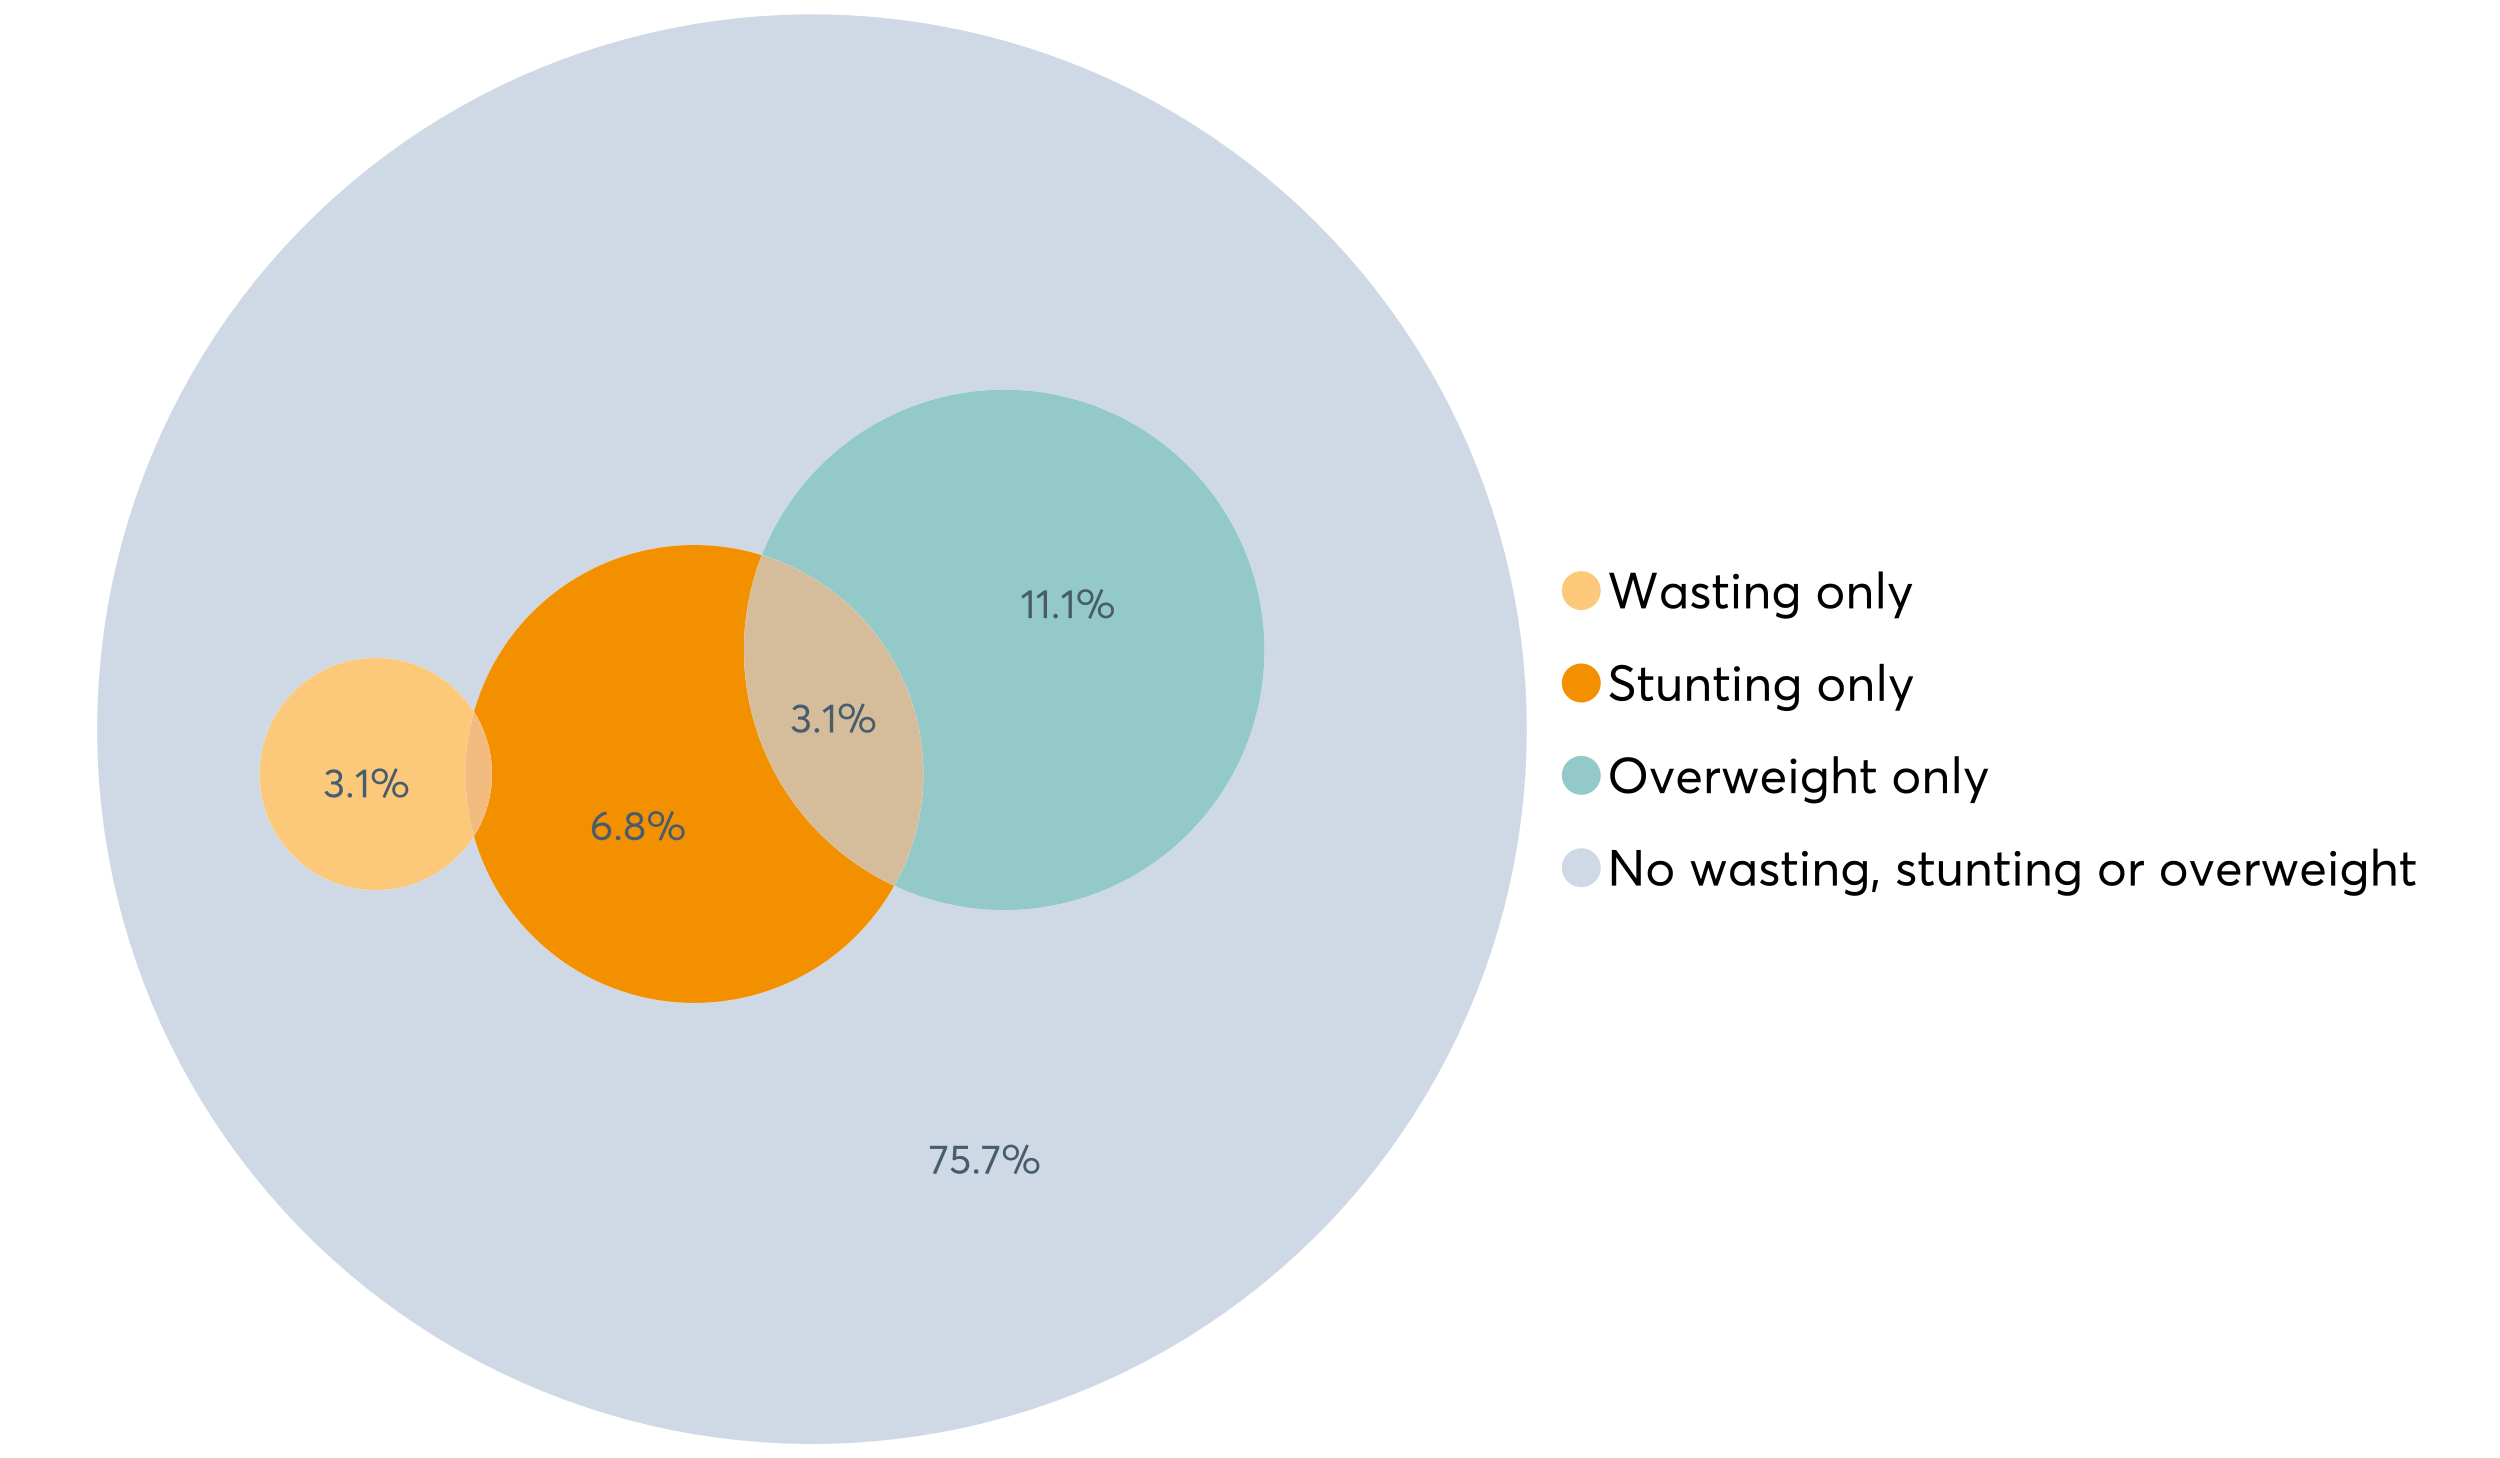 <?xml version="1.0" encoding="UTF-8"?>
<svg xmlns="http://www.w3.org/2000/svg" xmlns:xlink="http://www.w3.org/1999/xlink" width="1234.286pt" height="720pt" viewBox="0 0 1234.286 720" version="1.1">
<defs>
<g>
<symbol overflow="visible" id="glyph0-0">
<path style="stroke:none;" d=""/>
</symbol>
<symbol overflow="visible" id="glyph0-1">
<path style="stroke:none;" d="M 22.234 -17.609 L 24.547 -17.609 L 18.906 0 L 16.828 0 L 12.75 -14.438 L 12.734 -14.438 L 8.578 0 L 6.5 0 L 0.875 -17.609 L 3.172 -17.609 L 7.516 -3.547 L 7.562 -3.547 L 11.531 -17.609 L 13.891 -17.609 L 17.859 -3.5 L 17.891 -3.5 Z M 22.234 -17.609 "/>
</symbol>
<symbol overflow="visible" id="glyph0-2">
<path style="stroke:none;" d="M 11.297 -12.078 L 13.297 -12.078 L 13.297 0 L 11.359 0 L 11.359 -1.906 L 11.344 -1.906 C 10.312 -0.531 8.906 0.156 7.125 0.156 C 5.414 0.156 4 -0.406 2.875 -1.531 C 1.75 -2.656 1.188 -4.129 1.188 -5.953 C 1.188 -7.742 1.742 -9.238 2.859 -10.438 C 3.984 -11.633 5.395 -12.234 7.094 -12.234 C 8.812 -12.234 10.203 -11.578 11.266 -10.266 L 11.297 -10.266 Z M 7.297 -1.688 C 8.422 -1.688 9.379 -2.086 10.172 -2.891 C 10.961 -3.691 11.359 -4.711 11.359 -5.953 C 11.359 -7.191 10.973 -8.238 10.203 -9.094 C 9.441 -9.945 8.477 -10.375 7.312 -10.375 C 6.156 -10.375 5.18 -9.961 4.391 -9.141 C 3.609 -8.328 3.219 -7.266 3.219 -5.953 C 3.219 -4.711 3.594 -3.691 4.344 -2.891 C 5.102 -2.086 6.086 -1.688 7.297 -1.688 Z M 7.297 -1.688 "/>
</symbol>
<symbol overflow="visible" id="glyph0-3">
<path style="stroke:none;" d="M 5.609 0.156 C 3.734 0.156 2.156 -0.426 0.875 -1.594 L 1.906 -3.094 C 2.945 -2.133 4.18 -1.656 5.609 -1.656 C 6.305 -1.656 6.859 -1.812 7.266 -2.125 C 7.68 -2.445 7.891 -2.832 7.891 -3.281 C 7.891 -3.738 7.688 -4.086 7.281 -4.328 C 6.875 -4.566 6.164 -4.859 5.156 -5.203 C 5.094 -5.223 5.047 -5.242 5.016 -5.266 C 3.836 -5.672 2.938 -6.141 2.312 -6.672 C 1.695 -7.203 1.391 -7.973 1.391 -8.984 C 1.391 -9.91 1.766 -10.68 2.516 -11.297 C 3.266 -11.922 4.223 -12.234 5.391 -12.234 C 6.922 -12.234 8.301 -11.738 9.531 -10.75 L 8.484 -9.156 C 7.523 -9.977 6.457 -10.391 5.281 -10.391 C 4.801 -10.391 4.367 -10.258 3.984 -10 C 3.609 -9.738 3.422 -9.398 3.422 -8.984 C 3.422 -8.555 3.609 -8.207 3.984 -7.938 C 4.359 -7.676 4.93 -7.395 5.703 -7.094 C 5.836 -7.039 6.082 -6.945 6.438 -6.812 C 6.789 -6.688 7.023 -6.598 7.141 -6.547 C 7.254 -6.492 7.453 -6.406 7.734 -6.281 C 8.016 -6.164 8.207 -6.078 8.312 -6.016 C 8.414 -5.961 8.566 -5.867 8.766 -5.734 C 8.973 -5.598 9.113 -5.477 9.188 -5.375 C 9.258 -5.281 9.359 -5.148 9.484 -4.984 C 9.609 -4.816 9.695 -4.656 9.75 -4.5 C 9.801 -4.344 9.844 -4.16 9.875 -3.953 C 9.906 -3.742 9.922 -3.523 9.922 -3.297 C 9.922 -2.305 9.547 -1.484 8.797 -0.828 C 8.055 -0.172 6.992 0.156 5.609 0.156 Z M 5.609 0.156 "/>
</symbol>
<symbol overflow="visible" id="glyph0-4">
<path style="stroke:none;" d="M 5.328 0.156 C 3.234 0.156 2.188 -1.094 2.188 -3.594 L 2.188 -10.344 L 0.641 -10.344 L 0.641 -12.078 L 2.188 -12.078 L 2.188 -16.203 L 4.188 -16.422 L 4.188 -12.078 L 8.219 -12.078 L 8.219 -10.344 L 4.188 -10.344 L 4.188 -3.891 C 4.188 -3.148 4.297 -2.602 4.516 -2.25 C 4.742 -1.906 5.133 -1.734 5.688 -1.734 C 6.312 -1.734 6.988 -1.941 7.719 -2.359 L 8.266 -0.594 C 7.367 -0.094 6.391 0.156 5.328 0.156 Z M 5.328 0.156 "/>
</symbol>
<symbol overflow="visible" id="glyph0-5">
<path style="stroke:none;" d="M 3.094 -14.312 C 2.688 -14.312 2.344 -14.445 2.062 -14.719 C 1.789 -15 1.656 -15.336 1.656 -15.734 C 1.656 -16.129 1.789 -16.461 2.062 -16.734 C 2.344 -17.004 2.688 -17.141 3.094 -17.141 C 3.5 -17.141 3.844 -17 4.125 -16.719 C 4.406 -16.438 4.547 -16.109 4.547 -15.734 C 4.547 -15.336 4.406 -15 4.125 -14.719 C 3.844 -14.445 3.5 -14.312 3.094 -14.312 Z M 2.078 0 L 2.078 -12.078 L 4.094 -12.078 L 4.094 0 Z M 2.078 0 "/>
</symbol>
<symbol overflow="visible" id="glyph0-6">
<path style="stroke:none;" d="M 8.344 -12.234 C 9.676 -12.234 10.727 -11.805 11.5 -10.953 C 12.281 -10.098 12.672 -8.836 12.672 -7.172 L 12.672 0 L 10.672 0 L 10.672 -6.594 C 10.672 -9.113 9.688 -10.375 7.719 -10.375 C 6.562 -10.375 5.641 -9.988 4.953 -9.219 C 4.266 -8.445 3.922 -7.383 3.922 -6.031 L 3.922 0 L 1.906 0 L 1.906 -12.078 L 3.922 -12.078 L 3.922 -9.969 L 3.938 -9.969 C 5 -11.477 6.469 -12.234 8.344 -12.234 Z M 8.344 -12.234 "/>
</symbol>
<symbol overflow="visible" id="glyph0-7">
<path style="stroke:none;" d="M 11.094 -12.078 L 13.078 -12.078 L 13.078 -0.922 C 13.078 0.93 12.594 2.391 11.625 3.453 C 10.656 4.523 9.16 5.062 7.141 5.062 C 5.328 5.062 3.691 4.625 2.234 3.75 L 2.703 1.891 C 4.211 2.734 5.66 3.156 7.047 3.156 C 8.348 3.156 9.348 2.816 10.047 2.141 C 10.754 1.473 11.109 0.629 11.109 -0.391 L 11.109 -2.078 L 11.062 -2.078 C 10.051 -0.836 8.688 -0.219 6.969 -0.219 C 5.312 -0.219 3.922 -0.77 2.797 -1.875 C 1.672 -2.988 1.109 -4.43 1.109 -6.203 C 1.109 -7.922 1.66 -9.352 2.766 -10.5 C 3.867 -11.656 5.238 -12.234 6.875 -12.234 C 8.57 -12.234 9.961 -11.617 11.047 -10.391 L 11.094 -10.391 Z M 7.125 -2.109 C 8.332 -2.109 9.305 -2.5 10.047 -3.281 C 10.797 -4.07 11.172 -5.078 11.172 -6.297 C 11.172 -7.492 10.785 -8.469 10.016 -9.219 C 9.242 -9.969 8.281 -10.344 7.125 -10.344 C 5.977 -10.344 5.031 -9.957 4.281 -9.188 C 3.539 -8.426 3.172 -7.457 3.172 -6.281 C 3.172 -5.02 3.551 -4.008 4.312 -3.25 C 5.07 -2.488 6.008 -2.109 7.125 -2.109 Z M 7.125 -2.109 "/>
</symbol>
<symbol overflow="visible" id="glyph0-8">
<path style="stroke:none;" d=""/>
</symbol>
<symbol overflow="visible" id="glyph0-9">
<path style="stroke:none;" d="M 7.422 0.156 C 5.566 0.156 4.062 -0.43 2.906 -1.609 C 1.75 -2.785 1.172 -4.258 1.172 -6.031 C 1.172 -7.801 1.75 -9.273 2.906 -10.453 C 4.062 -11.641 5.566 -12.234 7.422 -12.234 C 9.203 -12.234 10.68 -11.656 11.859 -10.5 C 13.035 -9.344 13.625 -7.852 13.625 -6.031 C 13.625 -4.207 13.035 -2.719 11.859 -1.562 C 10.68 -0.414 9.203 0.156 7.422 0.156 Z M 7.422 -1.688 C 8.598 -1.688 9.586 -2.094 10.391 -2.906 C 11.191 -3.727 11.594 -4.77 11.594 -6.031 C 11.594 -7.301 11.191 -8.344 10.391 -9.156 C 9.598 -9.969 8.609 -10.375 7.422 -10.375 C 6.18 -10.375 5.164 -9.953 4.375 -9.109 C 3.594 -8.273 3.203 -7.242 3.203 -6.016 C 3.203 -4.797 3.594 -3.77 4.375 -2.938 C 5.164 -2.102 6.18 -1.688 7.422 -1.688 Z M 7.422 -1.688 "/>
</symbol>
<symbol overflow="visible" id="glyph0-10">
<path style="stroke:none;" d="M 2.078 0 L 2.078 -18.266 L 4.094 -18.266 L 4.094 0 Z M 2.078 0 "/>
</symbol>
<symbol overflow="visible" id="glyph0-11">
<path style="stroke:none;" d="M 10.344 -12.078 L 12.484 -12.078 L 5.656 4.906 L 3.516 4.906 L 5.688 -0.5 L 0.578 -12.078 L 2.734 -12.078 L 6.656 -2.875 L 6.703 -2.875 Z M 10.344 -12.078 "/>
</symbol>
<symbol overflow="visible" id="glyph0-12">
<path style="stroke:none;" d="M 7.344 0.156 C 4.875 0.156 2.789 -0.754 1.094 -2.578 L 2.484 -4.219 C 3.098 -3.457 3.844 -2.879 4.719 -2.484 C 5.594 -2.086 6.477 -1.891 7.375 -1.891 C 8.457 -1.891 9.328 -2.129 9.984 -2.609 C 10.641 -3.086 10.969 -3.75 10.969 -4.594 C 10.969 -5.051 10.891 -5.445 10.734 -5.781 C 10.578 -6.113 10.305 -6.406 9.922 -6.656 C 9.547 -6.914 9.176 -7.125 8.812 -7.281 C 8.457 -7.438 7.953 -7.641 7.297 -7.891 C 7.18 -7.941 7.086 -7.973 7.016 -7.984 C 6.367 -8.223 5.844 -8.426 5.438 -8.594 C 5.039 -8.77 4.582 -9.016 4.062 -9.328 C 3.539 -9.641 3.133 -9.957 2.844 -10.281 C 2.551 -10.602 2.297 -11.008 2.078 -11.5 C 1.867 -11.988 1.766 -12.531 1.766 -13.125 C 1.766 -14.438 2.285 -15.535 3.328 -16.422 C 4.367 -17.316 5.641 -17.773 7.141 -17.797 C 9.129 -17.797 10.992 -17.109 12.734 -15.734 L 11.406 -14.047 C 10.039 -15.203 8.617 -15.781 7.141 -15.781 C 6.285 -15.781 5.551 -15.551 4.938 -15.094 C 4.32 -14.645 4.016 -14.02 4.016 -13.219 C 4.016 -12.895 4.082 -12.594 4.219 -12.312 C 4.352 -12.039 4.5 -11.816 4.656 -11.641 C 4.82 -11.473 5.113 -11.281 5.531 -11.062 C 5.945 -10.852 6.273 -10.691 6.516 -10.578 C 6.754 -10.473 7.172 -10.305 7.766 -10.078 C 9.586 -9.379 10.785 -8.832 11.359 -8.438 C 12.598 -7.594 13.219 -6.383 13.219 -4.812 C 13.219 -3.258 12.645 -2.039 11.5 -1.156 C 10.352 -0.281 8.969 0.156 7.344 0.156 Z M 7.344 0.156 "/>
</symbol>
<symbol overflow="visible" id="glyph0-13">
<path style="stroke:none;" d="M 10.203 -12.078 L 12.203 -12.078 L 12.203 0 L 10.203 0 L 10.203 -2.016 L 10.172 -2.016 C 9.16 -0.566 7.836 0.156 6.203 0.156 C 4.766 0.156 3.645 -0.258 2.844 -1.094 C 2.051 -1.938 1.656 -3.203 1.656 -4.891 L 1.656 -12.078 L 3.672 -12.078 L 3.672 -5.453 C 3.672 -4.117 3.914 -3.156 4.406 -2.562 C 4.895 -1.977 5.633 -1.688 6.625 -1.688 C 7.613 -1.688 8.457 -2.094 9.156 -2.906 C 9.852 -3.727 10.203 -4.836 10.203 -6.234 Z M 10.203 -12.078 "/>
</symbol>
<symbol overflow="visible" id="glyph0-14">
<path style="stroke:none;" d="M 10.328 0.156 C 7.711 0.156 5.582 -0.691 3.938 -2.391 C 2.289 -4.086 1.469 -6.223 1.469 -8.797 C 1.469 -11.379 2.289 -13.523 3.938 -15.234 C 5.582 -16.941 7.711 -17.797 10.328 -17.797 C 12.836 -17.797 14.926 -16.961 16.594 -15.297 C 18.27 -13.629 19.109 -11.469 19.109 -8.812 C 19.109 -6.164 18.27 -4.008 16.594 -2.344 C 14.926 -0.676 12.836 0.156 10.328 0.156 Z M 10.328 -1.906 C 12.172 -1.906 13.719 -2.555 14.969 -3.859 C 16.219 -5.16 16.844 -6.812 16.844 -8.812 C 16.844 -10.82 16.219 -12.477 14.969 -13.781 C 13.719 -15.082 12.172 -15.734 10.328 -15.734 C 8.391 -15.734 6.801 -15.066 5.562 -13.734 C 4.32 -12.398 3.703 -10.754 3.703 -8.797 C 3.703 -6.848 4.32 -5.211 5.562 -3.891 C 6.801 -2.566 8.391 -1.906 10.328 -1.906 Z M 10.328 -1.906 "/>
</symbol>
<symbol overflow="visible" id="glyph0-15">
<path style="stroke:none;" d="M 10.203 -12.078 L 12.375 -12.078 L 7.469 0 L 5.531 0 L 0.594 -12.078 L 2.75 -12.078 L 6.469 -2.562 L 6.547 -2.562 Z M 10.203 -12.078 "/>
</symbol>
<symbol overflow="visible" id="glyph0-16">
<path style="stroke:none;" d="M 12.562 -6.234 C 12.562 -6.098 12.551 -5.922 12.531 -5.703 L 12.5 -5.406 L 3.203 -5.406 C 3.336 -4.281 3.77 -3.379 4.5 -2.703 C 5.238 -2.023 6.156 -1.688 7.25 -1.688 C 8.656 -1.688 9.785 -2.234 10.641 -3.328 L 12.062 -2.109 C 10.883 -0.598 9.254 0.156 7.172 0.156 C 5.43 0.156 3.992 -0.414 2.859 -1.562 C 1.734 -2.719 1.172 -4.207 1.172 -6.031 C 1.172 -7.832 1.719 -9.316 2.812 -10.484 C 3.914 -11.648 5.297 -12.234 6.953 -12.234 C 8.617 -12.234 9.969 -11.672 11 -10.547 C 12.039 -9.422 12.562 -7.984 12.562 -6.234 Z M 9.406 -9.469 C 8.789 -10.07 8.004 -10.375 7.047 -10.375 C 6.086 -10.375 5.266 -10.078 4.578 -9.484 C 3.891 -8.898 3.457 -8.098 3.281 -7.078 L 10.562 -7.078 C 10.406 -8.078 10.02 -8.875 9.406 -9.469 Z M 9.406 -9.469 "/>
</symbol>
<symbol overflow="visible" id="glyph0-17">
<path style="stroke:none;" d="M 7.891 -12.234 C 8.141 -12.234 8.305 -12.223 8.391 -12.203 L 8.391 -9.969 C 8.023 -10.008 7.758 -10.031 7.594 -10.031 C 6.469 -10.031 5.57 -9.641 4.906 -8.859 C 4.25 -8.078 3.922 -7.066 3.922 -5.828 L 3.922 0 L 1.906 0 L 1.906 -12.078 L 3.922 -12.078 L 3.922 -9.953 L 3.938 -9.953 C 4.883 -11.473 6.203 -12.234 7.891 -12.234 Z M 7.891 -12.234 "/>
</symbol>
<symbol overflow="visible" id="glyph0-18">
<path style="stroke:none;" d="M 16.297 -12.078 L 18.344 -12.078 L 14.141 0 L 12.25 0 L 9.531 -8.812 L 9.5 -8.812 L 6.75 0 L 4.906 0 L 0.719 -12.078 L 2.75 -12.078 L 5.828 -3.047 L 5.875 -3.047 L 8.641 -12.078 L 10.375 -12.078 L 13.172 -3.047 L 13.219 -3.047 Z M 16.297 -12.078 "/>
</symbol>
<symbol overflow="visible" id="glyph0-19">
<path style="stroke:none;" d="M 8.406 -12.234 C 9.781 -12.234 10.852 -11.816 11.625 -10.984 C 12.406 -10.16 12.797 -8.914 12.797 -7.25 L 12.797 0 L 10.797 0 L 10.797 -6.672 C 10.797 -9.141 9.812 -10.375 7.844 -10.375 C 6.633 -10.375 5.676 -9.992 4.969 -9.234 C 4.27 -8.473 3.922 -7.422 3.922 -6.078 L 3.922 0 L 1.906 0 L 1.906 -18.266 L 3.922 -18.266 L 3.922 -10.094 L 3.969 -10.094 C 4.977 -11.52 6.457 -12.234 8.406 -12.234 Z M 8.406 -12.234 "/>
</symbol>
<symbol overflow="visible" id="glyph0-20">
<path style="stroke:none;" d="M 14.359 -17.609 L 16.531 -17.609 L 16.531 0 L 14.312 0 L 4.438 -13.891 L 4.391 -13.891 L 4.391 0 L 2.234 0 L 2.234 -17.609 L 4.359 -17.609 L 14.312 -3.578 L 14.359 -3.578 Z M 14.359 -17.609 "/>
</symbol>
<symbol overflow="visible" id="glyph0-21">
<path style="stroke:none;" d="M 0.797 3.219 L 1.594 -2.734 L 3.797 -2.734 L 2.281 3.219 Z M 0.797 3.219 "/>
</symbol>
<symbol overflow="visible" id="glyph1-0">
<path style="stroke:none;" d=""/>
</symbol>
<symbol overflow="visible" id="glyph1-1">
<path style="stroke:none;" d="M 7.344 -7.094 C 8.07 -6.812 8.641 -6.375 9.047 -5.781 C 9.461 -5.188 9.672 -4.484 9.672 -3.672 C 9.672 -2.555 9.25 -1.645 8.406 -0.938 C 7.57 -0.227 6.52 0.125 5.25 0.125 C 4.113 0.125 3.133 -0.117 2.312 -0.609 C 1.5 -1.109 0.914 -1.77 0.562 -2.594 L 2.016 -3.266 C 2.555 -2.055 3.598 -1.453 5.141 -1.453 C 5.941 -1.453 6.613 -1.68 7.156 -2.141 C 7.695 -2.598 7.969 -3.191 7.969 -3.922 C 7.969 -4.617 7.707 -5.195 7.188 -5.656 C 6.676 -6.125 5.938 -6.359 4.969 -6.359 L 3.828 -6.359 L 3.828 -7.828 L 5.156 -7.828 C 5.988 -7.828 6.609 -8.035 7.016 -8.453 C 7.43 -8.867 7.641 -9.391 7.641 -10.016 C 7.641 -10.672 7.391 -11.203 6.891 -11.609 C 6.398 -12.023 5.789 -12.234 5.062 -12.234 C 3.883 -12.234 2.992 -11.789 2.391 -10.906 L 1.031 -11.641 C 1.406 -12.305 1.941 -12.832 2.641 -13.219 C 3.336 -13.613 4.16 -13.812 5.109 -13.812 C 6.316 -13.812 7.316 -13.488 8.109 -12.844 C 8.91 -12.195 9.312 -11.328 9.312 -10.234 C 9.312 -9.555 9.141 -8.941 8.797 -8.391 C 8.453 -7.836 7.969 -7.414 7.344 -7.125 Z M 7.344 -7.094 "/>
</symbol>
<symbol overflow="visible" id="glyph1-2">
<path style="stroke:none;" d="M 2.406 0.125 C 2.07 0.125 1.797 0.016 1.578 -0.203 C 1.359 -0.422 1.25 -0.688 1.25 -1 C 1.25 -1.312 1.359 -1.578 1.578 -1.797 C 1.797 -2.023 2.07 -2.141 2.406 -2.141 C 2.719 -2.141 2.984 -2.023 3.203 -1.797 C 3.43 -1.578 3.547 -1.312 3.547 -1 C 3.547 -0.688 3.43 -0.422 3.203 -0.203 C 2.984 0.016 2.719 0.125 2.406 0.125 Z M 2.406 0.125 "/>
</symbol>
<symbol overflow="visible" id="glyph1-3">
<path style="stroke:none;" d="M 3.984 0 L 3.984 -11.656 L 1.25 -9.609 L 0.422 -10.859 L 4.266 -13.703 L 5.656 -13.703 L 5.656 0 Z M 3.984 0 "/>
</symbol>
<symbol overflow="visible" id="glyph1-4">
<path style="stroke:none;" d="M 7.531 0.344 L 6.219 -0.219 L 12.422 -14.391 L 13.734 -13.812 Z M 4.859 -6.438 C 3.742 -6.438 2.801 -6.801 2.031 -7.531 C 1.27 -8.27 0.891 -9.223 0.891 -10.391 C 0.891 -11.473 1.258 -12.391 2 -13.141 C 2.738 -13.898 3.691 -14.281 4.859 -14.281 C 5.984 -14.281 6.93 -13.922 7.703 -13.203 C 8.473 -12.484 8.859 -11.547 8.859 -10.391 C 8.859 -9.285 8.484 -8.348 7.734 -7.578 C 6.992 -6.816 6.035 -6.438 4.859 -6.438 Z M 4.891 -7.719 C 5.641 -7.719 6.254 -7.973 6.734 -8.484 C 7.211 -8.992 7.453 -9.625 7.453 -10.375 C 7.453 -11.145 7.203 -11.77 6.703 -12.25 C 6.211 -12.738 5.609 -12.984 4.891 -12.984 C 4.129 -12.984 3.508 -12.734 3.031 -12.234 C 2.551 -11.734 2.312 -11.113 2.312 -10.375 C 2.312 -9.582 2.555 -8.941 3.047 -8.453 C 3.535 -7.961 4.148 -7.719 4.891 -7.719 Z M 14.969 0.125 C 13.852 0.125 12.91 -0.238 12.141 -0.969 C 11.379 -1.707 11 -2.656 11 -3.812 C 11 -4.895 11.367 -5.816 12.109 -6.578 C 12.859 -7.336 13.812 -7.719 14.969 -7.719 C 16.082 -7.719 17.023 -7.348 17.797 -6.609 C 18.566 -5.879 18.953 -4.945 18.953 -3.812 C 18.953 -2.707 18.582 -1.773 17.844 -1.016 C 17.113 -0.254 16.156 0.125 14.969 0.125 Z M 14.969 -1.156 C 15.738 -1.156 16.363 -1.406 16.844 -1.906 C 17.32 -2.414 17.562 -3.039 17.562 -3.781 C 17.562 -4.57 17.312 -5.207 16.812 -5.688 C 16.312 -6.176 15.695 -6.422 14.969 -6.422 C 14.219 -6.422 13.602 -6.164 13.125 -5.656 C 12.656 -5.156 12.422 -4.531 12.422 -3.781 C 12.422 -3.008 12.664 -2.379 13.156 -1.891 C 13.645 -1.398 14.25 -1.156 14.969 -1.156 Z M 14.969 -1.156 "/>
</symbol>
<symbol overflow="visible" id="glyph1-5">
<path style="stroke:none;" d="M 0.531 -13.703 L 9.016 -13.703 L 9.016 -12.516 L 3.594 0.234 L 1.906 -0.094 L 7.156 -12.141 L 0.531 -12.141 Z M 0.531 -13.703 "/>
</symbol>
<symbol overflow="visible" id="glyph1-6">
<path style="stroke:none;" d="M 5.688 -8.688 C 6.945 -8.688 8 -8.289 8.844 -7.5 C 9.688 -6.707 10.109 -5.648 10.109 -4.328 C 10.109 -3.023 9.648 -1.953 8.734 -1.109 C 7.816 -0.273 6.688 0.141 5.344 0.141 C 4.395 0.141 3.52 -0.062 2.719 -0.469 C 1.914 -0.875 1.273 -1.438 0.797 -2.156 L 2.047 -3.109 C 2.367 -2.586 2.805 -2.176 3.359 -1.875 C 3.91 -1.582 4.531 -1.438 5.219 -1.438 C 6.113 -1.438 6.867 -1.711 7.484 -2.266 C 8.098 -2.816 8.406 -3.508 8.406 -4.344 C 8.406 -5.238 8.098 -5.941 7.484 -6.453 C 6.867 -6.961 6.125 -7.219 5.25 -7.219 C 4.207 -7.219 3.398 -6.961 2.828 -6.453 L 1.859 -6.766 L 2.25 -13.703 L 9.484 -13.703 L 9.484 -12.141 L 3.828 -12.141 L 3.609 -8.297 C 4.367 -8.555 5.062 -8.688 5.688 -8.688 Z M 5.688 -8.688 "/>
</symbol>
<symbol overflow="visible" id="glyph1-7">
<path style="stroke:none;" d="M 6.375 -8.641 C 7.625 -8.641 8.645 -8.25 9.438 -7.469 C 10.238 -6.688 10.641 -5.625 10.641 -4.281 C 10.641 -3.02 10.191 -1.969 9.297 -1.125 C 8.398 -0.289 7.273 0.125 5.922 0.125 C 4.535 0.125 3.383 -0.363 2.469 -1.344 C 1.551 -2.332 1.094 -3.602 1.094 -5.156 C 1.094 -7.531 1.773 -9.535 3.141 -11.172 C 4.516 -12.805 6.156 -13.785 8.062 -14.109 L 8.547 -12.688 C 7.223 -12.375 6.062 -11.77 5.062 -10.875 C 4.062 -9.988 3.379 -8.836 3.016 -7.422 L 3.031 -7.422 C 3.914 -8.234 5.031 -8.641 6.375 -8.641 Z M 5.906 -1.453 C 6.801 -1.453 7.535 -1.727 8.109 -2.281 C 8.68 -2.832 8.969 -3.508 8.969 -4.312 C 8.969 -5.145 8.695 -5.812 8.156 -6.312 C 7.625 -6.82 6.906 -7.078 6 -7.078 C 5.281 -7.078 4.641 -6.895 4.078 -6.531 C 3.516 -6.176 3.066 -5.734 2.734 -5.203 L 2.734 -5.062 C 2.734 -3.988 3.023 -3.117 3.609 -2.453 C 4.203 -1.785 4.969 -1.453 5.906 -1.453 Z M 5.906 -1.453 "/>
</symbol>
<symbol overflow="visible" id="glyph1-8">
<path style="stroke:none;" d="M 7.938 -7.422 C 8.719 -7.16 9.348 -6.711 9.828 -6.078 C 10.305 -5.441 10.547 -4.672 10.547 -3.766 C 10.547 -2.609 10.086 -1.672 9.172 -0.953 C 8.254 -0.234 7.102 0.125 5.719 0.125 C 4.32 0.125 3.172 -0.242 2.266 -0.984 C 1.367 -1.723 0.922 -2.648 0.922 -3.766 C 0.922 -4.672 1.16 -5.441 1.641 -6.078 C 2.117 -6.711 2.742 -7.16 3.516 -7.422 L 3.516 -7.438 C 3.004 -7.594 2.555 -7.938 2.172 -8.469 C 1.785 -9 1.594 -9.617 1.594 -10.328 C 1.594 -11.398 1.977 -12.25 2.75 -12.875 C 3.52 -13.5 4.508 -13.812 5.719 -13.812 C 6.957 -13.812 7.957 -13.492 8.719 -12.859 C 9.488 -12.223 9.875 -11.379 9.875 -10.328 C 9.875 -9.641 9.676 -9.023 9.281 -8.484 C 8.883 -7.941 8.438 -7.594 7.938 -7.438 Z M 5.719 -12.328 C 4.977 -12.328 4.375 -12.117 3.906 -11.703 C 3.438 -11.285 3.203 -10.785 3.203 -10.203 C 3.203 -9.578 3.438 -9.078 3.906 -8.703 C 4.375 -8.328 4.977 -8.141 5.719 -8.141 C 6.477 -8.141 7.094 -8.328 7.562 -8.703 C 8.039 -9.078 8.281 -9.578 8.281 -10.203 C 8.281 -10.816 8.035 -11.32 7.547 -11.719 C 7.055 -12.125 6.445 -12.328 5.719 -12.328 Z M 5.719 -1.391 C 6.633 -1.391 7.379 -1.641 7.953 -2.141 C 8.523 -2.641 8.812 -3.242 8.812 -3.953 C 8.812 -4.734 8.523 -5.363 7.953 -5.844 C 7.379 -6.332 6.633 -6.578 5.719 -6.578 C 4.789 -6.578 4.039 -6.332 3.469 -5.844 C 2.895 -5.363 2.609 -4.734 2.609 -3.953 C 2.609 -3.211 2.906 -2.598 3.5 -2.109 C 4.102 -1.629 4.844 -1.391 5.719 -1.391 Z M 5.719 -1.391 "/>
</symbol>
</g>
</defs>
<g id="surface132493">
<path style=" stroke:none;fill-rule:nonzero;fill:rgb(98.824%,78.824%,47.843%);fill-opacity:1;" d="M 790.324 291.582 C 790.324 296.891 786.02 301.195 780.711 301.195 C 775.398 301.195 771.094 296.891 771.094 291.582 C 771.094 286.273 775.398 281.969 780.711 281.969 C 786.02 281.969 790.324 286.273 790.324 291.582 "/>
<g style="fill:rgb(0%,0%,0%);fill-opacity:1;">
  <use xlink:href="#glyph0-1" x="793.543" y="300.387"/>
  <use xlink:href="#glyph0-2" x="818.944" y="300.387"/>
  <use xlink:href="#glyph0-3" x="834.026" y="300.387"/>
  <use xlink:href="#glyph0-4" x="844.965" y="300.387"/>
  <use xlink:href="#glyph0-5" x="853.994" y="300.387"/>
  <use xlink:href="#glyph0-6" x="860.195" y="300.387"/>
  <use xlink:href="#glyph0-7" x="874.583" y="300.387"/>
  <use xlink:href="#glyph0-8" x="889.441" y="300.387"/>
  <use xlink:href="#glyph0-9" x="896.263" y="300.387"/>
  <use xlink:href="#glyph0-6" x="911.072" y="300.387"/>
  <use xlink:href="#glyph0-10" x="925.459" y="300.387"/>
  <use xlink:href="#glyph0-11" x="931.66" y="300.387"/>
</g>
<path style=" stroke:none;fill-rule:nonzero;fill:rgb(95.294%,56.471%,0%);fill-opacity:1;" d="M 790.324 337.195 C 790.324 342.504 786.02 346.809 780.711 346.809 C 775.398 346.809 771.094 342.504 771.094 337.195 C 771.094 331.883 775.398 327.578 780.711 327.578 C 786.02 327.578 790.324 331.883 790.324 337.195 "/>
<g style="fill:rgb(0%,0%,0%);fill-opacity:1;">
  <use xlink:href="#glyph0-12" x="793.543" y="346"/>
  <use xlink:href="#glyph0-4" x="808.029" y="346"/>
  <use xlink:href="#glyph0-13" x="817.059" y="346"/>
  <use xlink:href="#glyph0-6" x="831.049" y="346"/>
  <use xlink:href="#glyph0-4" x="845.436" y="346"/>
  <use xlink:href="#glyph0-5" x="854.465" y="346"/>
  <use xlink:href="#glyph0-6" x="860.667" y="346"/>
  <use xlink:href="#glyph0-7" x="875.054" y="346"/>
  <use xlink:href="#glyph0-8" x="889.913" y="346"/>
  <use xlink:href="#glyph0-9" x="896.734" y="346"/>
  <use xlink:href="#glyph0-6" x="911.543" y="346"/>
  <use xlink:href="#glyph0-10" x="925.93" y="346"/>
  <use xlink:href="#glyph0-11" x="932.132" y="346"/>
</g>
<path style=" stroke:none;fill-rule:nonzero;fill:rgb(57.647%,79.216%,78.824%);fill-opacity:1;" d="M 790.324 382.805 C 790.324 388.117 786.02 392.422 780.711 392.422 C 775.398 392.422 771.094 388.117 771.094 382.805 C 771.094 377.496 775.398 373.191 780.711 373.191 C 786.02 373.191 790.324 377.496 790.324 382.805 "/>
<g style="fill:rgb(0%,0%,0%);fill-opacity:1;">
  <use xlink:href="#glyph0-14" x="793.543" y="391.613"/>
  <use xlink:href="#glyph0-15" x="814.107" y="391.613"/>
  <use xlink:href="#glyph0-16" x="827.08" y="391.613"/>
  <use xlink:href="#glyph0-17" x="840.773" y="391.613"/>
  <use xlink:href="#glyph0-18" x="849.628" y="391.613"/>
  <use xlink:href="#glyph0-16" x="868.679" y="391.613"/>
  <use xlink:href="#glyph0-5" x="882.372" y="391.613"/>
  <use xlink:href="#glyph0-7" x="888.573" y="391.613"/>
  <use xlink:href="#glyph0-19" x="903.432" y="391.613"/>
  <use xlink:href="#glyph0-4" x="917.918" y="391.613"/>
  <use xlink:href="#glyph0-8" x="926.947" y="391.613"/>
  <use xlink:href="#glyph0-9" x="933.769" y="391.613"/>
  <use xlink:href="#glyph0-6" x="948.578" y="391.613"/>
  <use xlink:href="#glyph0-10" x="962.965" y="391.613"/>
  <use xlink:href="#glyph0-11" x="969.166" y="391.613"/>
</g>
<path style=" stroke:none;fill-rule:nonzero;fill:rgb(81.176%,85.098%,89.804%);fill-opacity:1;" d="M 790.324 428.418 C 790.324 433.727 786.02 438.031 780.711 438.031 C 775.398 438.031 771.094 433.727 771.094 428.418 C 771.094 423.109 775.398 418.805 780.711 418.805 C 786.02 418.805 790.324 423.109 790.324 428.418 "/>
<g style="fill:rgb(0%,0%,0%);fill-opacity:1;">
  <use xlink:href="#glyph0-20" x="793.543" y="437.223"/>
  <use xlink:href="#glyph0-9" x="812.296" y="437.223"/>
  <use xlink:href="#glyph0-8" x="827.105" y="437.223"/>
  <use xlink:href="#glyph0-18" x="833.926" y="437.223"/>
  <use xlink:href="#glyph0-2" x="852.977" y="437.223"/>
  <use xlink:href="#glyph0-3" x="868.059" y="437.223"/>
  <use xlink:href="#glyph0-4" x="878.998" y="437.223"/>
  <use xlink:href="#glyph0-5" x="888.027" y="437.223"/>
  <use xlink:href="#glyph0-6" x="894.229" y="437.223"/>
  <use xlink:href="#glyph0-7" x="908.616" y="437.223"/>
  <use xlink:href="#glyph0-21" x="923.474" y="437.223"/>
  <use xlink:href="#glyph0-8" x="928.808" y="437.223"/>
  <use xlink:href="#glyph0-3" x="935.629" y="437.223"/>
  <use xlink:href="#glyph0-4" x="946.568" y="437.223"/>
  <use xlink:href="#glyph0-13" x="955.598" y="437.223"/>
  <use xlink:href="#glyph0-6" x="969.588" y="437.223"/>
  <use xlink:href="#glyph0-4" x="983.975" y="437.223"/>
  <use xlink:href="#glyph0-5" x="993.004" y="437.223"/>
  <use xlink:href="#glyph0-6" x="999.206" y="437.223"/>
  <use xlink:href="#glyph0-7" x="1013.593" y="437.223"/>
  <use xlink:href="#glyph0-8" x="1028.452" y="437.223"/>
  <use xlink:href="#glyph0-9" x="1035.273" y="437.223"/>
  <use xlink:href="#glyph0-17" x="1050.082" y="437.223"/>
  <use xlink:href="#glyph0-8" x="1058.938" y="437.223"/>
  <use xlink:href="#glyph0-9" x="1065.759" y="437.223"/>
  <use xlink:href="#glyph0-15" x="1080.568" y="437.223"/>
  <use xlink:href="#glyph0-16" x="1093.541" y="437.223"/>
  <use xlink:href="#glyph0-17" x="1107.234" y="437.223"/>
  <use xlink:href="#glyph0-18" x="1116.09" y="437.223"/>
  <use xlink:href="#glyph0-16" x="1135.14" y="437.223"/>
  <use xlink:href="#glyph0-5" x="1148.833" y="437.223"/>
  <use xlink:href="#glyph0-7" x="1155.034" y="437.223"/>
  <use xlink:href="#glyph0-19" x="1169.893" y="437.223"/>
  <use xlink:href="#glyph0-4" x="1184.379" y="437.223"/>
</g>
<path style=" stroke:none;fill-rule:nonzero;fill:rgb(81.176%,85.098%,89.804%);fill-opacity:1;" d="M 409.223 712.844 L 420.359 712.402 L 431.473 711.613 L 442.559 710.473 L 453.602 708.98 L 464.59 707.141 L 475.52 704.957 L 486.371 702.43 L 497.141 699.559 L 507.809 696.352 L 518.375 692.809 L 528.824 688.934 L 539.145 684.73 L 549.324 680.203 L 559.359 675.359 L 569.234 670.199 L 578.945 664.727 L 588.477 658.953 L 597.82 652.883 L 606.969 646.52 L 615.91 639.871 L 624.637 632.945 L 633.145 625.746 L 641.418 618.281 L 649.449 610.559 L 657.234 602.586 L 664.766 594.371 L 672.031 585.926 L 679.031 577.25 L 685.75 568.363 L 692.184 559.266 L 698.332 549.969 L 704.18 540.484 L 709.727 530.82 L 714.965 520.984 L 719.891 510.988 L 724.496 500.844 L 728.781 490.559 L 732.742 480.141 L 736.367 469.605 L 739.66 458.957 L 742.617 448.215 L 745.23 437.383 L 747.5 426.473 L 749.426 415.496 L 751.004 404.465 L 752.234 393.391 L 753.113 382.281 L 753.641 371.152 L 753.816 360.012 L 753.641 348.867 L 753.113 337.738 L 752.238 326.629 L 751.008 315.555 L 749.43 304.523 L 747.504 293.547 L 745.234 282.637 L 742.621 271.805 L 739.668 261.062 L 736.375 250.414 L 732.746 239.879 L 728.789 229.461 L 724.504 219.176 L 719.898 209.027 L 714.973 199.031 L 709.734 189.199 L 704.191 179.531 L 698.34 170.047 L 692.195 160.75 L 685.762 151.652 L 679.043 142.766 L 672.047 134.09 L 664.777 125.645 L 657.25 117.43 L 649.465 109.457 L 641.43 101.734 L 633.156 94.27 L 624.652 87.07 L 615.926 80.141 L 606.984 73.492 L 597.836 67.129 L 588.492 61.055 L 578.961 55.281 L 569.254 49.812 L 559.379 44.652 L 549.344 39.805 L 539.16 35.277 L 528.84 31.074 L 518.395 27.199 L 507.828 23.652 L 497.156 20.445 L 486.391 17.574 L 475.539 15.047 L 464.613 12.859 L 453.621 11.023 L 442.578 9.531 L 431.492 8.391 L 420.379 7.598 L 409.242 7.156 L 398.102 7.07 L 386.961 7.332 L 375.836 7.949 L 364.734 8.914 L 353.668 10.23 L 342.648 11.895 L 331.691 13.906 L 320.797 16.262 L 309.988 18.961 L 299.266 22 L 288.648 25.379 L 278.141 29.086 L 267.754 33.129 L 257.5 37.492 L 247.391 42.18 L 237.434 47.184 L 227.641 52.5 L 218.02 58.121 L 208.582 64.043 L 199.336 70.262 L 190.289 76.77 L 181.453 83.559 L 172.836 90.621 L 164.445 97.957 L 156.289 105.551 L 148.379 113.398 L 140.719 121.492 L 133.32 129.824 L 126.188 138.383 L 119.328 147.168 L 112.75 156.16 L 106.457 165.359 L 100.461 174.75 L 94.762 184.324 L 89.371 194.078 L 84.285 203.992 L 79.52 214.066 L 75.074 224.281 L 70.949 234.637 L 67.156 245.113 L 63.695 255.707 L 60.574 266.402 L 57.789 277.191 L 55.344 288.062 L 53.246 299.008 L 51.492 310.012 L 50.09 321.066 L 49.035 332.16 L 48.332 343.281 L 47.98 354.418 L 47.98 365.562 L 48.332 376.699 L 49.035 387.82 L 50.086 398.914 L 51.492 409.969 L 53.242 420.973 L 55.34 431.918 L 57.781 442.789 L 60.566 453.578 L 63.691 464.273 L 67.152 474.867 L 70.945 485.344 L 75.066 495.699 L 79.512 505.918 L 84.277 515.988 L 89.359 525.906 L 94.754 535.656 L 100.449 545.234 L 106.449 554.625 L 112.738 563.824 L 119.316 572.816 L 126.176 581.602 L 133.309 590.16 L 140.707 598.492 L 148.367 606.586 L 156.277 614.438 L 164.43 622.031 L 172.82 629.363 L 181.438 636.43 L 190.273 643.219 L 199.316 649.727 L 208.566 655.945 L 218.004 661.867 L 227.625 667.492 L 237.418 672.809 L 247.375 677.812 L 257.484 682.5 L 267.734 686.863 L 278.121 690.906 L 288.629 694.617 L 299.246 697.992 L 309.969 701.031 L 320.777 703.73 L 331.672 706.09 L 342.629 708.102 L 353.648 709.766 L 364.715 711.082 L 375.816 712.051 L 386.941 712.664 L 398.082 712.93 Z M 338.34 495.102 L 334.777 494.906 L 331.219 494.598 L 327.676 494.176 L 324.145 493.641 L 320.633 492.996 L 317.145 492.242 L 313.684 491.375 L 310.246 490.402 L 306.848 489.32 L 303.48 488.133 L 300.152 486.836 L 296.867 485.438 L 293.629 483.938 L 290.441 482.336 L 287.305 480.633 L 284.219 478.828 L 281.195 476.934 L 278.234 474.941 L 275.336 472.855 L 272.508 470.68 L 269.746 468.418 L 267.059 466.066 L 264.445 463.633 L 261.91 461.121 L 259.457 458.527 L 257.086 455.859 L 254.805 453.113 L 252.605 450.301 L 250.5 447.418 L 248.484 444.473 L 246.562 441.465 L 244.734 438.398 L 243.008 435.273 L 241.379 432.098 L 239.855 428.867 L 238.43 425.598 L 237.109 422.277 L 235.895 418.922 L 234.785 415.527 L 233.992 412.809 L 233.871 413 L 232.875 414.512 L 231.828 415.988 L 230.734 417.434 L 229.598 418.844 L 228.418 420.215 L 227.195 421.551 L 225.93 422.848 L 224.621 424.102 L 223.277 425.316 L 221.895 426.484 L 220.477 427.613 L 219.023 428.691 L 217.535 429.727 L 216.02 430.715 L 214.469 431.652 L 212.891 432.543 L 211.285 433.379 L 209.656 434.168 L 208 434.902 L 206.32 435.586 L 204.625 436.215 L 202.906 436.793 L 201.172 437.312 L 199.422 437.781 L 197.66 438.191 L 195.883 438.547 L 194.098 438.844 L 192.301 439.086 L 190.5 439.273 L 188.691 439.402 L 186.883 439.473 L 185.074 439.488 L 183.262 439.445 L 181.453 439.344 L 179.648 439.188 L 177.852 438.973 L 176.059 438.703 L 174.277 438.375 L 172.508 437.992 L 170.75 437.551 L 169.008 437.059 L 167.281 436.512 L 165.574 435.906 L 163.887 435.25 L 162.219 434.539 L 160.578 433.777 L 158.961 432.965 L 157.367 432.102 L 155.805 431.188 L 154.27 430.223 L 152.766 429.215 L 151.297 428.156 L 149.859 427.051 L 148.461 425.906 L 147.098 424.711 L 145.77 423.477 L 144.484 422.203 L 143.242 420.887 L 142.039 419.531 L 140.879 418.141 L 139.766 416.715 L 138.695 415.25 L 137.672 413.758 L 136.699 412.23 L 135.77 410.672 L 134.895 409.09 L 134.07 407.477 L 133.293 405.84 L 132.57 404.18 L 131.902 402.496 L 131.285 400.793 L 130.723 399.07 L 130.215 397.332 L 129.762 395.578 L 129.367 393.812 L 129.023 392.035 L 128.738 390.246 L 128.512 388.449 L 128.34 386.645 L 128.227 384.836 L 128.168 383.027 L 128.168 381.215 L 128.227 379.406 L 128.34 377.598 L 128.512 375.797 L 128.742 374 L 129.023 372.211 L 129.367 370.43 L 129.762 368.664 L 130.215 366.91 L 130.723 365.172 L 131.285 363.449 L 131.902 361.746 L 132.574 360.066 L 133.297 358.406 L 134.07 356.766 L 134.895 355.156 L 135.773 353.57 L 136.699 352.016 L 137.676 350.488 L 138.695 348.992 L 139.766 347.531 L 140.879 346.105 L 142.039 344.711 L 143.242 343.359 L 144.488 342.043 L 145.773 340.766 L 147.098 339.531 L 148.461 338.34 L 149.863 337.191 L 151.301 336.09 L 152.77 335.031 L 154.273 334.02 L 155.805 333.059 L 157.371 332.145 L 158.961 331.281 L 160.582 330.469 L 162.223 329.707 L 163.891 328.996 L 165.578 328.34 L 167.285 327.738 L 169.012 327.188 L 170.754 326.695 L 172.512 326.254 L 174.281 325.871 L 176.062 325.547 L 177.855 325.273 L 179.652 325.062 L 181.457 324.902 L 183.266 324.805 L 185.074 324.762 L 186.887 324.773 L 188.695 324.848 L 190.504 324.977 L 192.305 325.16 L 194.098 325.402 L 195.887 325.703 L 197.66 326.059 L 199.426 326.469 L 201.176 326.934 L 202.91 327.457 L 204.629 328.031 L 206.324 328.664 L 208.004 329.344 L 209.656 330.082 L 211.289 330.867 L 212.895 331.707 L 214.473 332.598 L 216.02 333.535 L 217.539 334.523 L 219.027 335.555 L 220.48 336.637 L 221.898 337.762 L 223.281 338.934 L 224.625 340.148 L 225.93 341.402 L 227.195 342.699 L 228.418 344.031 L 229.602 345.406 L 230.738 346.816 L 231.828 348.262 L 232.875 349.738 L 233.875 351.25 L 233.992 351.438 L 234.789 348.711 L 235.895 345.32 L 237.109 341.961 L 238.434 338.645 L 239.855 335.371 L 241.383 332.145 L 243.012 328.969 L 244.738 325.844 L 246.566 322.777 L 248.488 319.77 L 250.5 316.82 L 252.609 313.941 L 254.809 311.129 L 257.094 308.387 L 259.461 305.715 L 261.918 303.121 L 264.449 300.609 L 267.062 298.176 L 269.75 295.828 L 272.512 293.562 L 275.344 291.387 L 278.238 289.305 L 281.203 287.312 L 284.227 285.414 L 287.309 283.613 L 290.445 281.91 L 293.637 280.309 L 296.875 278.805 L 300.16 277.406 L 303.484 276.113 L 306.852 274.926 L 310.254 273.844 L 313.688 272.871 L 317.152 272.004 L 320.641 271.25 L 324.152 270.605 L 327.684 270.07 L 331.227 269.652 L 334.781 269.34 L 338.348 269.145 L 341.918 269.059 L 345.484 269.09 L 349.055 269.23 L 352.613 269.48 L 356.164 269.848 L 359.703 270.324 L 363.223 270.914 L 366.723 271.613 L 370.199 272.426 L 373.648 273.344 L 376.117 274.086 L 377.176 271.422 L 378.797 267.703 L 380.531 264.035 L 382.383 260.422 L 384.348 256.871 L 386.422 253.387 L 388.605 249.965 L 390.895 246.617 L 393.293 243.344 L 395.789 240.145 L 398.387 237.027 L 401.082 233.992 L 403.871 231.047 L 406.75 228.188 L 409.719 225.422 L 412.773 222.754 L 415.914 220.18 L 419.129 217.707 L 422.426 215.34 L 425.793 213.074 L 429.227 210.918 L 432.73 208.871 L 436.297 206.938 L 439.922 205.113 L 443.605 203.406 L 447.336 201.816 L 451.117 200.348 L 454.945 198.996 L 458.812 197.766 L 462.715 196.66 L 466.652 195.676 L 470.617 194.82 L 474.609 194.086 L 478.621 193.48 L 482.648 193 L 486.691 192.648 L 490.742 192.426 L 494.801 192.328 L 498.859 192.363 L 502.91 192.523 L 506.961 192.809 L 510.996 193.227 L 515.016 193.77 L 519.02 194.438 L 522.996 195.234 L 526.949 196.156 L 530.871 197.199 L 534.754 198.367 L 538.602 199.66 L 542.406 201.07 L 546.164 202.602 L 549.871 204.25 L 553.527 206.012 L 557.121 207.895 L 560.656 209.883 L 564.129 211.988 L 567.531 214.199 L 570.859 216.516 L 574.117 218.938 L 577.293 221.461 L 580.391 224.082 L 583.402 226.801 L 586.328 229.609 L 589.164 232.516 L 591.906 235.504 L 594.551 238.582 L 597.098 241.738 L 599.547 244.977 L 601.887 248.289 L 604.125 251.672 L 606.254 255.129 L 608.273 258.648 L 610.184 262.227 L 611.977 265.867 L 613.652 269.562 L 615.215 273.309 L 616.652 277.102 L 617.977 280.938 L 619.172 284.812 L 620.25 288.727 L 621.199 292.672 L 622.027 296.645 L 622.73 300.641 L 623.305 304.656 L 623.75 308.691 L 624.07 312.734 L 624.262 316.789 L 624.328 320.844 L 624.262 324.902 L 624.07 328.953 L 623.75 333 L 623.301 337.031 L 622.727 341.051 L 622.027 345.047 L 621.199 349.02 L 620.246 352.961 L 619.172 356.875 L 617.973 360.75 L 616.652 364.586 L 615.211 368.379 L 613.648 372.125 L 611.973 375.82 L 610.18 379.461 L 608.27 383.043 L 606.25 386.559 L 604.121 390.016 L 601.883 393.398 L 599.539 396.711 L 597.094 399.949 L 594.547 403.105 L 591.898 406.184 L 589.16 409.172 L 586.324 412.074 L 583.398 414.887 L 580.387 417.605 L 577.289 420.227 L 574.109 422.75 L 570.855 425.172 L 567.523 427.488 L 564.121 429.699 L 560.648 431.801 L 557.113 433.793 L 553.52 435.672 L 549.863 437.438 L 546.156 439.086 L 542.398 440.613 L 538.594 442.027 L 534.75 443.316 L 530.863 444.484 L 526.941 445.527 L 522.988 446.449 L 519.012 447.246 L 515.008 447.914 L 510.988 448.457 L 506.953 448.871 L 502.906 449.16 L 498.852 449.32 L 494.793 449.352 L 490.738 449.258 L 486.684 449.031 L 482.645 448.68 L 478.613 448.199 L 474.602 447.594 L 470.609 446.863 L 466.645 446.004 L 462.707 445.02 L 458.805 443.914 L 454.938 442.684 L 451.113 441.332 L 447.332 439.863 L 443.598 438.273 L 441.492 437.297 L 439.973 439.945 L 438.098 442.98 L 436.129 445.961 L 434.066 448.875 L 431.914 451.723 L 429.672 454.5 L 427.344 457.207 L 424.934 459.836 L 422.438 462.391 L 419.863 464.867 L 417.215 467.258 L 414.488 469.562 L 411.691 471.781 L 408.828 473.914 L 405.898 475.953 L 402.906 477.895 L 399.852 479.746 L 396.742 481.496 L 393.578 483.152 L 390.363 484.703 L 387.102 486.152 L 383.793 487.5 L 380.445 488.742 L 377.062 489.875 L 373.645 490.906 L 370.195 491.824 L 366.719 492.633 L 363.219 493.332 L 359.695 493.922 L 356.16 494.398 L 352.609 494.766 L 349.047 495.02 L 345.48 495.16 L 341.91 495.188 Z M 338.34 495.102 "/>
<path style=" stroke:none;fill-rule:nonzero;fill:rgb(98.824%,78.824%,47.843%);fill-opacity:1;" d="M 186.883 439.473 L 188.691 439.402 L 190.5 439.273 L 192.301 439.086 L 194.098 438.844 L 195.883 438.547 L 197.66 438.191 L 199.422 437.781 L 201.172 437.312 L 202.906 436.793 L 204.625 436.215 L 206.32 435.586 L 208 434.902 L 209.656 434.168 L 211.285 433.379 L 212.891 432.543 L 214.469 431.652 L 216.02 430.715 L 217.535 429.727 L 219.023 428.691 L 220.477 427.613 L 221.895 426.484 L 223.277 425.316 L 224.621 424.102 L 225.93 422.848 L 227.195 421.551 L 228.418 420.215 L 229.598 418.844 L 230.734 417.434 L 231.828 415.988 L 232.875 414.512 L 233.871 413 L 233.992 412.809 L 233.785 412.102 L 232.895 408.645 L 232.109 405.164 L 231.438 401.656 L 230.879 398.133 L 230.426 394.59 L 230.09 391.035 L 229.863 387.473 L 229.754 383.906 L 229.754 380.336 L 229.863 376.766 L 230.09 373.203 L 230.43 369.652 L 230.879 366.109 L 231.438 362.586 L 232.113 359.078 L 232.895 355.594 L 233.785 352.141 L 233.992 351.438 L 233.875 351.25 L 232.875 349.738 L 231.828 348.262 L 230.738 346.816 L 229.602 345.406 L 228.418 344.031 L 227.195 342.699 L 225.93 341.402 L 224.625 340.148 L 223.281 338.934 L 221.898 337.762 L 220.48 336.637 L 219.027 335.555 L 217.539 334.523 L 216.02 333.535 L 214.473 332.598 L 212.895 331.707 L 211.289 330.867 L 209.656 330.082 L 208.004 329.344 L 206.324 328.664 L 204.629 328.031 L 202.91 327.457 L 201.176 326.934 L 199.426 326.469 L 197.66 326.059 L 195.887 325.703 L 194.098 325.402 L 192.305 325.16 L 190.504 324.977 L 188.695 324.848 L 186.887 324.773 L 185.074 324.762 L 183.266 324.805 L 181.457 324.902 L 179.652 325.062 L 177.855 325.273 L 176.062 325.547 L 174.281 325.871 L 172.512 326.254 L 170.754 326.695 L 169.012 327.188 L 167.285 327.738 L 165.578 328.34 L 163.891 328.996 L 162.223 329.707 L 160.582 330.469 L 158.961 331.281 L 157.371 332.145 L 155.805 333.059 L 154.273 334.02 L 152.77 335.031 L 151.301 336.09 L 149.863 337.191 L 148.461 338.34 L 147.098 339.531 L 145.773 340.766 L 144.488 342.043 L 143.242 343.359 L 142.039 344.711 L 140.879 346.105 L 139.766 347.531 L 138.695 348.992 L 137.676 350.488 L 136.699 352.016 L 135.773 353.57 L 134.895 355.156 L 134.07 356.766 L 133.297 358.406 L 132.574 360.066 L 131.902 361.746 L 131.285 363.449 L 130.723 365.172 L 130.215 366.91 L 129.762 368.664 L 129.367 370.43 L 129.023 372.211 L 128.742 374 L 128.512 375.797 L 128.34 377.598 L 128.227 379.406 L 128.168 381.215 L 128.168 383.027 L 128.227 384.836 L 128.34 386.645 L 128.512 388.449 L 128.738 390.246 L 129.023 392.035 L 129.367 393.812 L 129.762 395.578 L 130.215 397.332 L 130.723 399.07 L 131.285 400.793 L 131.902 402.496 L 132.57 404.18 L 133.293 405.84 L 134.07 407.477 L 134.895 409.09 L 135.77 410.672 L 136.699 412.23 L 137.672 413.758 L 138.695 415.25 L 139.766 416.715 L 140.879 418.141 L 142.039 419.531 L 143.242 420.887 L 144.484 422.203 L 145.77 423.477 L 147.098 424.711 L 148.461 425.906 L 149.859 427.051 L 151.297 428.156 L 152.766 429.215 L 154.27 430.223 L 155.805 431.188 L 157.367 432.102 L 158.961 432.965 L 160.578 433.777 L 162.219 434.539 L 163.887 435.25 L 165.574 435.906 L 167.281 436.512 L 169.008 437.059 L 170.75 437.551 L 172.508 437.992 L 174.277 438.375 L 176.059 438.703 L 177.852 438.973 L 179.648 439.188 L 181.453 439.344 L 183.262 439.445 L 185.074 439.488 Z M 186.883 439.473 "/>
<path style=" stroke:none;fill-rule:nonzero;fill:rgb(95.294%,56.471%,0%);fill-opacity:1;" d="M 345.48 495.16 L 349.047 495.02 L 352.609 494.766 L 356.16 494.398 L 359.695 493.922 L 363.219 493.332 L 366.719 492.633 L 370.195 491.824 L 373.645 490.906 L 377.062 489.875 L 380.445 488.742 L 383.793 487.5 L 387.102 486.152 L 390.363 484.703 L 393.578 483.152 L 396.742 481.496 L 399.852 479.746 L 402.906 477.895 L 405.898 475.953 L 408.828 473.914 L 411.691 471.781 L 414.488 469.562 L 417.215 467.258 L 419.863 464.867 L 422.438 462.391 L 424.934 459.836 L 427.344 457.207 L 429.672 454.5 L 431.914 451.723 L 434.066 448.875 L 436.129 445.961 L 438.098 442.98 L 439.973 439.945 L 441.492 437.297 L 439.918 436.566 L 436.289 434.742 L 432.727 432.809 L 429.223 430.758 L 425.785 428.602 L 422.418 426.34 L 419.125 423.969 L 415.906 421.496 L 412.77 418.926 L 409.715 416.254 L 406.746 413.488 L 403.863 410.629 L 401.074 407.684 L 398.383 404.648 L 395.785 401.531 L 393.285 398.332 L 390.891 395.059 L 388.602 391.711 L 386.418 388.289 L 384.344 384.801 L 382.379 381.25 L 380.527 377.641 L 378.793 373.973 L 377.176 370.254 L 375.672 366.484 L 374.293 362.668 L 373.031 358.809 L 371.895 354.914 L 370.883 350.988 L 369.992 347.027 L 369.227 343.043 L 368.59 339.035 L 368.078 335.012 L 367.695 330.973 L 367.438 326.922 L 367.312 322.867 L 367.312 318.809 L 367.441 314.754 L 367.695 310.703 L 368.078 306.664 L 368.59 302.641 L 369.23 298.633 L 369.992 294.648 L 370.883 290.688 L 371.898 286.758 L 373.035 282.863 L 374.293 279.008 L 375.676 275.191 L 376.117 274.086 L 373.648 273.344 L 370.199 272.426 L 366.723 271.613 L 363.223 270.914 L 359.703 270.324 L 356.164 269.848 L 352.613 269.48 L 349.055 269.23 L 345.484 269.09 L 341.918 269.059 L 338.348 269.145 L 334.781 269.34 L 331.227 269.652 L 327.684 270.07 L 324.152 270.605 L 320.641 271.25 L 317.152 272.004 L 313.688 272.871 L 310.254 273.844 L 306.852 274.926 L 303.484 276.113 L 300.16 277.406 L 296.875 278.805 L 293.637 280.309 L 290.445 281.91 L 287.309 283.613 L 284.227 285.414 L 281.203 287.312 L 278.238 289.305 L 275.344 291.387 L 272.512 293.562 L 269.75 295.828 L 267.062 298.176 L 264.449 300.609 L 261.918 303.121 L 259.461 305.715 L 257.094 308.387 L 254.809 311.129 L 252.609 313.941 L 250.5 316.82 L 248.488 319.77 L 246.566 322.777 L 244.738 325.844 L 243.012 328.969 L 241.383 332.145 L 239.855 335.371 L 238.434 338.645 L 237.109 341.961 L 235.895 345.32 L 234.789 348.711 L 233.992 351.438 L 234.824 352.793 L 235.727 354.363 L 236.578 355.961 L 237.379 357.586 L 238.129 359.234 L 238.824 360.906 L 239.465 362.602 L 240.055 364.312 L 240.59 366.043 L 241.07 367.789 L 241.496 369.551 L 241.867 371.324 L 242.18 373.105 L 242.434 374.898 L 242.633 376.699 L 242.777 378.504 L 242.863 380.312 L 242.891 382.125 L 242.863 383.938 L 242.777 385.746 L 242.633 387.551 L 242.434 389.352 L 242.18 391.145 L 241.863 392.926 L 241.496 394.699 L 241.07 396.461 L 240.59 398.207 L 240.055 399.938 L 239.465 401.652 L 238.824 403.344 L 238.125 405.016 L 237.379 406.664 L 236.578 408.289 L 235.727 409.887 L 234.824 411.457 L 233.992 412.809 L 234.785 415.527 L 235.895 418.922 L 237.109 422.277 L 238.43 425.598 L 239.855 428.867 L 241.379 432.098 L 243.008 435.273 L 244.734 438.398 L 246.562 441.465 L 248.484 444.473 L 250.5 447.418 L 252.605 450.301 L 254.805 453.113 L 257.086 455.859 L 259.457 458.527 L 261.91 461.121 L 264.445 463.633 L 267.059 466.066 L 269.746 468.418 L 272.508 470.68 L 275.336 472.855 L 278.234 474.941 L 281.195 476.934 L 284.219 478.828 L 287.305 480.633 L 290.441 482.336 L 293.629 483.938 L 296.867 485.438 L 300.152 486.836 L 303.48 488.133 L 306.848 489.32 L 310.246 490.402 L 313.684 491.375 L 317.145 492.242 L 320.633 492.996 L 324.145 493.641 L 327.676 494.176 L 331.219 494.598 L 334.777 494.906 L 338.34 495.102 L 341.91 495.188 Z M 345.48 495.16 "/>
<path style=" stroke:none;fill-rule:nonzero;fill:rgb(57.647%,79.216%,78.824%);fill-opacity:1;" d="M 498.852 449.32 L 502.906 449.16 L 506.953 448.871 L 510.988 448.457 L 515.008 447.914 L 519.012 447.246 L 522.988 446.449 L 526.941 445.527 L 530.863 444.484 L 534.75 443.316 L 538.594 442.027 L 542.398 440.613 L 546.156 439.086 L 549.863 437.438 L 553.52 435.672 L 557.113 433.793 L 560.648 431.801 L 564.121 429.699 L 567.523 427.488 L 570.855 425.172 L 574.109 422.75 L 577.289 420.227 L 580.387 417.605 L 583.398 414.887 L 586.324 412.074 L 589.16 409.172 L 591.898 406.184 L 594.547 403.105 L 597.094 399.949 L 599.539 396.711 L 601.883 393.398 L 604.121 390.016 L 606.25 386.559 L 608.27 383.043 L 610.18 379.461 L 611.973 375.82 L 613.648 372.125 L 615.211 368.379 L 616.652 364.586 L 617.973 360.75 L 619.172 356.875 L 620.246 352.961 L 621.199 349.02 L 622.027 345.047 L 622.727 341.051 L 623.301 337.031 L 623.75 333 L 624.07 328.953 L 624.262 324.902 L 624.328 320.844 L 624.262 316.789 L 624.07 312.734 L 623.75 308.691 L 623.305 304.656 L 622.73 300.641 L 622.027 296.645 L 621.199 292.672 L 620.25 288.727 L 619.172 284.812 L 617.977 280.938 L 616.652 277.102 L 615.215 273.309 L 613.652 269.562 L 611.977 265.867 L 610.184 262.227 L 608.273 258.648 L 606.254 255.129 L 604.125 251.672 L 601.887 248.289 L 599.547 244.977 L 597.098 241.738 L 594.551 238.582 L 591.906 235.504 L 589.164 232.516 L 586.328 229.609 L 583.402 226.801 L 580.391 224.082 L 577.293 221.461 L 574.117 218.938 L 570.859 216.516 L 567.531 214.199 L 564.129 211.988 L 560.656 209.883 L 557.121 207.895 L 553.527 206.012 L 549.871 204.25 L 546.164 202.602 L 542.406 201.07 L 538.602 199.66 L 534.754 198.367 L 530.871 197.199 L 526.949 196.156 L 522.996 195.234 L 519.02 194.438 L 515.016 193.77 L 510.996 193.227 L 506.961 192.809 L 502.91 192.523 L 498.859 192.363 L 494.801 192.328 L 490.742 192.426 L 486.691 192.648 L 482.648 193 L 478.621 193.48 L 474.609 194.086 L 470.617 194.82 L 466.652 195.676 L 462.715 196.66 L 458.812 197.766 L 454.945 198.996 L 451.117 200.348 L 447.336 201.816 L 443.605 203.406 L 439.922 205.113 L 436.297 206.938 L 432.73 208.871 L 429.227 210.918 L 425.793 213.074 L 422.426 215.34 L 419.129 217.707 L 415.914 220.18 L 412.773 222.754 L 409.719 225.422 L 406.75 228.188 L 403.871 231.047 L 401.082 233.992 L 398.387 237.027 L 395.789 240.145 L 393.293 243.344 L 390.895 246.617 L 388.605 249.965 L 386.422 253.387 L 384.348 256.871 L 382.383 260.422 L 380.531 264.035 L 378.797 267.703 L 377.176 271.422 L 376.117 274.086 L 377.07 274.371 L 380.453 275.508 L 383.801 276.75 L 387.105 278.098 L 390.367 279.547 L 393.582 281.098 L 396.746 282.754 L 399.855 284.504 L 402.91 286.355 L 405.902 288.301 L 408.832 290.34 L 411.699 292.469 L 414.496 294.688 L 417.219 296.996 L 419.867 299.387 L 422.441 301.859 L 424.938 304.414 L 427.348 307.047 L 429.676 309.754 L 431.918 312.531 L 434.07 315.379 L 436.133 318.293 L 438.102 321.27 L 439.973 324.309 L 441.75 327.406 L 443.43 330.555 L 445.008 333.758 L 446.484 337.008 L 447.855 340.305 L 449.125 343.641 L 450.285 347.016 L 451.34 350.426 L 452.285 353.871 L 453.125 357.34 L 453.852 360.836 L 454.469 364.352 L 454.973 367.887 L 455.367 371.434 L 455.648 374.992 L 455.816 378.559 L 455.875 382.125 L 455.816 385.695 L 455.648 389.262 L 455.367 392.82 L 454.973 396.367 L 454.465 399.902 L 453.852 403.418 L 453.121 406.914 L 452.285 410.383 L 451.336 413.824 L 450.281 417.234 L 449.121 420.613 L 447.852 423.949 L 446.48 427.242 L 445.004 430.496 L 443.426 433.695 L 441.746 436.848 L 441.492 437.297 L 443.598 438.273 L 447.332 439.863 L 451.113 441.332 L 454.938 442.684 L 458.805 443.914 L 462.707 445.02 L 466.645 446.004 L 470.609 446.863 L 474.602 447.594 L 478.613 448.199 L 482.645 448.68 L 486.684 449.031 L 490.738 449.258 L 494.793 449.352 Z M 498.852 449.32 "/>
<path style=" stroke:none;fill-rule:nonzero;fill:rgb(94.902%,73.333%,49.804%);fill-opacity:1;" d="M 234.824 411.457 L 235.727 409.887 L 236.578 408.289 L 237.379 406.664 L 238.125 405.016 L 238.824 403.344 L 239.465 401.652 L 240.055 399.938 L 240.59 398.207 L 241.07 396.461 L 241.496 394.699 L 241.863 392.926 L 242.18 391.145 L 242.434 389.352 L 242.633 387.551 L 242.777 385.746 L 242.863 383.938 L 242.891 382.125 L 242.863 380.312 L 242.777 378.504 L 242.633 376.699 L 242.434 374.898 L 242.18 373.105 L 241.867 371.324 L 241.496 369.551 L 241.07 367.789 L 240.59 366.043 L 240.055 364.312 L 239.465 362.602 L 238.824 360.906 L 238.129 359.234 L 237.379 357.586 L 236.578 355.961 L 235.727 354.363 L 234.824 352.793 L 233.992 351.438 L 233.785 352.141 L 232.895 355.594 L 232.113 359.078 L 231.438 362.586 L 230.879 366.109 L 230.43 369.652 L 230.09 373.203 L 229.863 376.766 L 229.754 380.336 L 229.754 383.906 L 229.863 387.473 L 230.09 391.035 L 230.426 394.59 L 230.879 398.133 L 231.438 401.656 L 232.109 405.164 L 232.895 408.645 L 233.785 412.102 L 233.992 412.809 Z M 234.824 411.457 "/>
<path style=" stroke:none;fill-rule:nonzero;fill:rgb(83.529%,73.725%,60.392%);fill-opacity:1;" d="M 441.746 436.848 L 443.426 433.695 L 445.004 430.496 L 446.48 427.242 L 447.852 423.949 L 449.121 420.613 L 450.281 417.234 L 451.336 413.824 L 452.285 410.383 L 453.121 406.914 L 453.852 403.418 L 454.465 399.902 L 454.973 396.367 L 455.367 392.82 L 455.648 389.262 L 455.816 385.695 L 455.875 382.125 L 455.816 378.559 L 455.648 374.992 L 455.367 371.434 L 454.973 367.887 L 454.469 364.352 L 453.852 360.836 L 453.125 357.34 L 452.285 353.871 L 451.34 350.426 L 450.285 347.016 L 449.125 343.641 L 447.855 340.305 L 446.484 337.008 L 445.008 333.758 L 443.43 330.555 L 441.75 327.406 L 439.973 324.309 L 438.102 321.27 L 436.133 318.293 L 434.07 315.379 L 431.918 312.531 L 429.676 309.754 L 427.348 307.047 L 424.938 304.414 L 422.441 301.859 L 419.867 299.387 L 417.219 296.996 L 414.496 294.688 L 411.699 292.469 L 408.832 290.34 L 405.902 288.301 L 402.91 286.355 L 399.855 284.504 L 396.746 282.754 L 393.582 281.098 L 390.367 279.547 L 387.105 278.098 L 383.801 276.75 L 380.453 275.508 L 377.07 274.371 L 376.117 274.086 L 375.676 275.191 L 374.293 279.008 L 373.035 282.863 L 371.898 286.758 L 370.883 290.688 L 369.992 294.648 L 369.23 298.633 L 368.59 302.641 L 368.078 306.664 L 367.695 310.703 L 367.441 314.754 L 367.312 318.809 L 367.312 322.867 L 367.438 326.922 L 367.695 330.973 L 368.078 335.012 L 368.59 339.035 L 369.227 343.043 L 369.992 347.027 L 370.883 350.988 L 371.895 354.914 L 373.031 358.809 L 374.293 362.668 L 375.672 366.484 L 377.176 370.254 L 378.793 373.973 L 380.527 377.641 L 382.379 381.25 L 384.344 384.801 L 386.418 388.289 L 388.602 391.711 L 390.891 395.059 L 393.285 398.332 L 395.785 401.531 L 398.383 404.648 L 401.074 407.684 L 403.863 410.629 L 406.746 413.488 L 409.715 416.254 L 412.77 418.926 L 415.906 421.496 L 419.125 423.969 L 422.418 426.34 L 425.785 428.602 L 429.223 430.758 L 432.727 432.809 L 436.289 434.742 L 439.918 436.566 L 441.492 437.297 Z M 441.746 436.848 "/>
<g style="fill:rgb(27.843%,36.078%,42.745%);fill-opacity:1;">
  <use xlink:href="#glyph1-1" x="390.176" y="361.633"/>
  <use xlink:href="#glyph1-2" x="400.906" y="361.633"/>
  <use xlink:href="#glyph1-3" x="405.713" y="361.633"/>
  <use xlink:href="#glyph1-4" x="413.192" y="361.633"/>
</g>
<g style="fill:rgb(27.843%,36.078%,42.745%);fill-opacity:1;">
  <use xlink:href="#glyph1-5" x="458.598" y="579.395"/>
  <use xlink:href="#glyph1-6" x="468.45" y="579.395"/>
  <use xlink:href="#glyph1-2" x="479.559" y="579.395"/>
  <use xlink:href="#glyph1-5" x="484.366" y="579.395"/>
  <use xlink:href="#glyph1-4" x="494.218" y="579.395"/>
</g>
<g style="fill:rgb(27.843%,36.078%,42.745%);fill-opacity:1;">
  <use xlink:href="#glyph1-1" x="159.613" y="393.656"/>
  <use xlink:href="#glyph1-2" x="170.343" y="393.656"/>
  <use xlink:href="#glyph1-3" x="175.15" y="393.656"/>
  <use xlink:href="#glyph1-4" x="182.629" y="393.656"/>
</g>
<g style="fill:rgb(27.843%,36.078%,42.745%);fill-opacity:1;">
  <use xlink:href="#glyph1-7" x="291.125" y="414.73"/>
  <use xlink:href="#glyph1-2" x="302.773" y="414.73"/>
  <use xlink:href="#glyph1-8" x="307.579" y="414.73"/>
  <use xlink:href="#glyph1-4" x="319.047" y="414.73"/>
</g>
<g style="fill:rgb(27.843%,36.078%,42.745%);fill-opacity:1;">
  <use xlink:href="#glyph1-3" x="503.785" y="305.18"/>
  <use xlink:href="#glyph1-3" x="511.264" y="305.18"/>
  <use xlink:href="#glyph1-2" x="518.743" y="305.18"/>
  <use xlink:href="#glyph1-3" x="523.55" y="305.18"/>
  <use xlink:href="#glyph1-4" x="531.029" y="305.18"/>
</g>
</g>
</svg>
